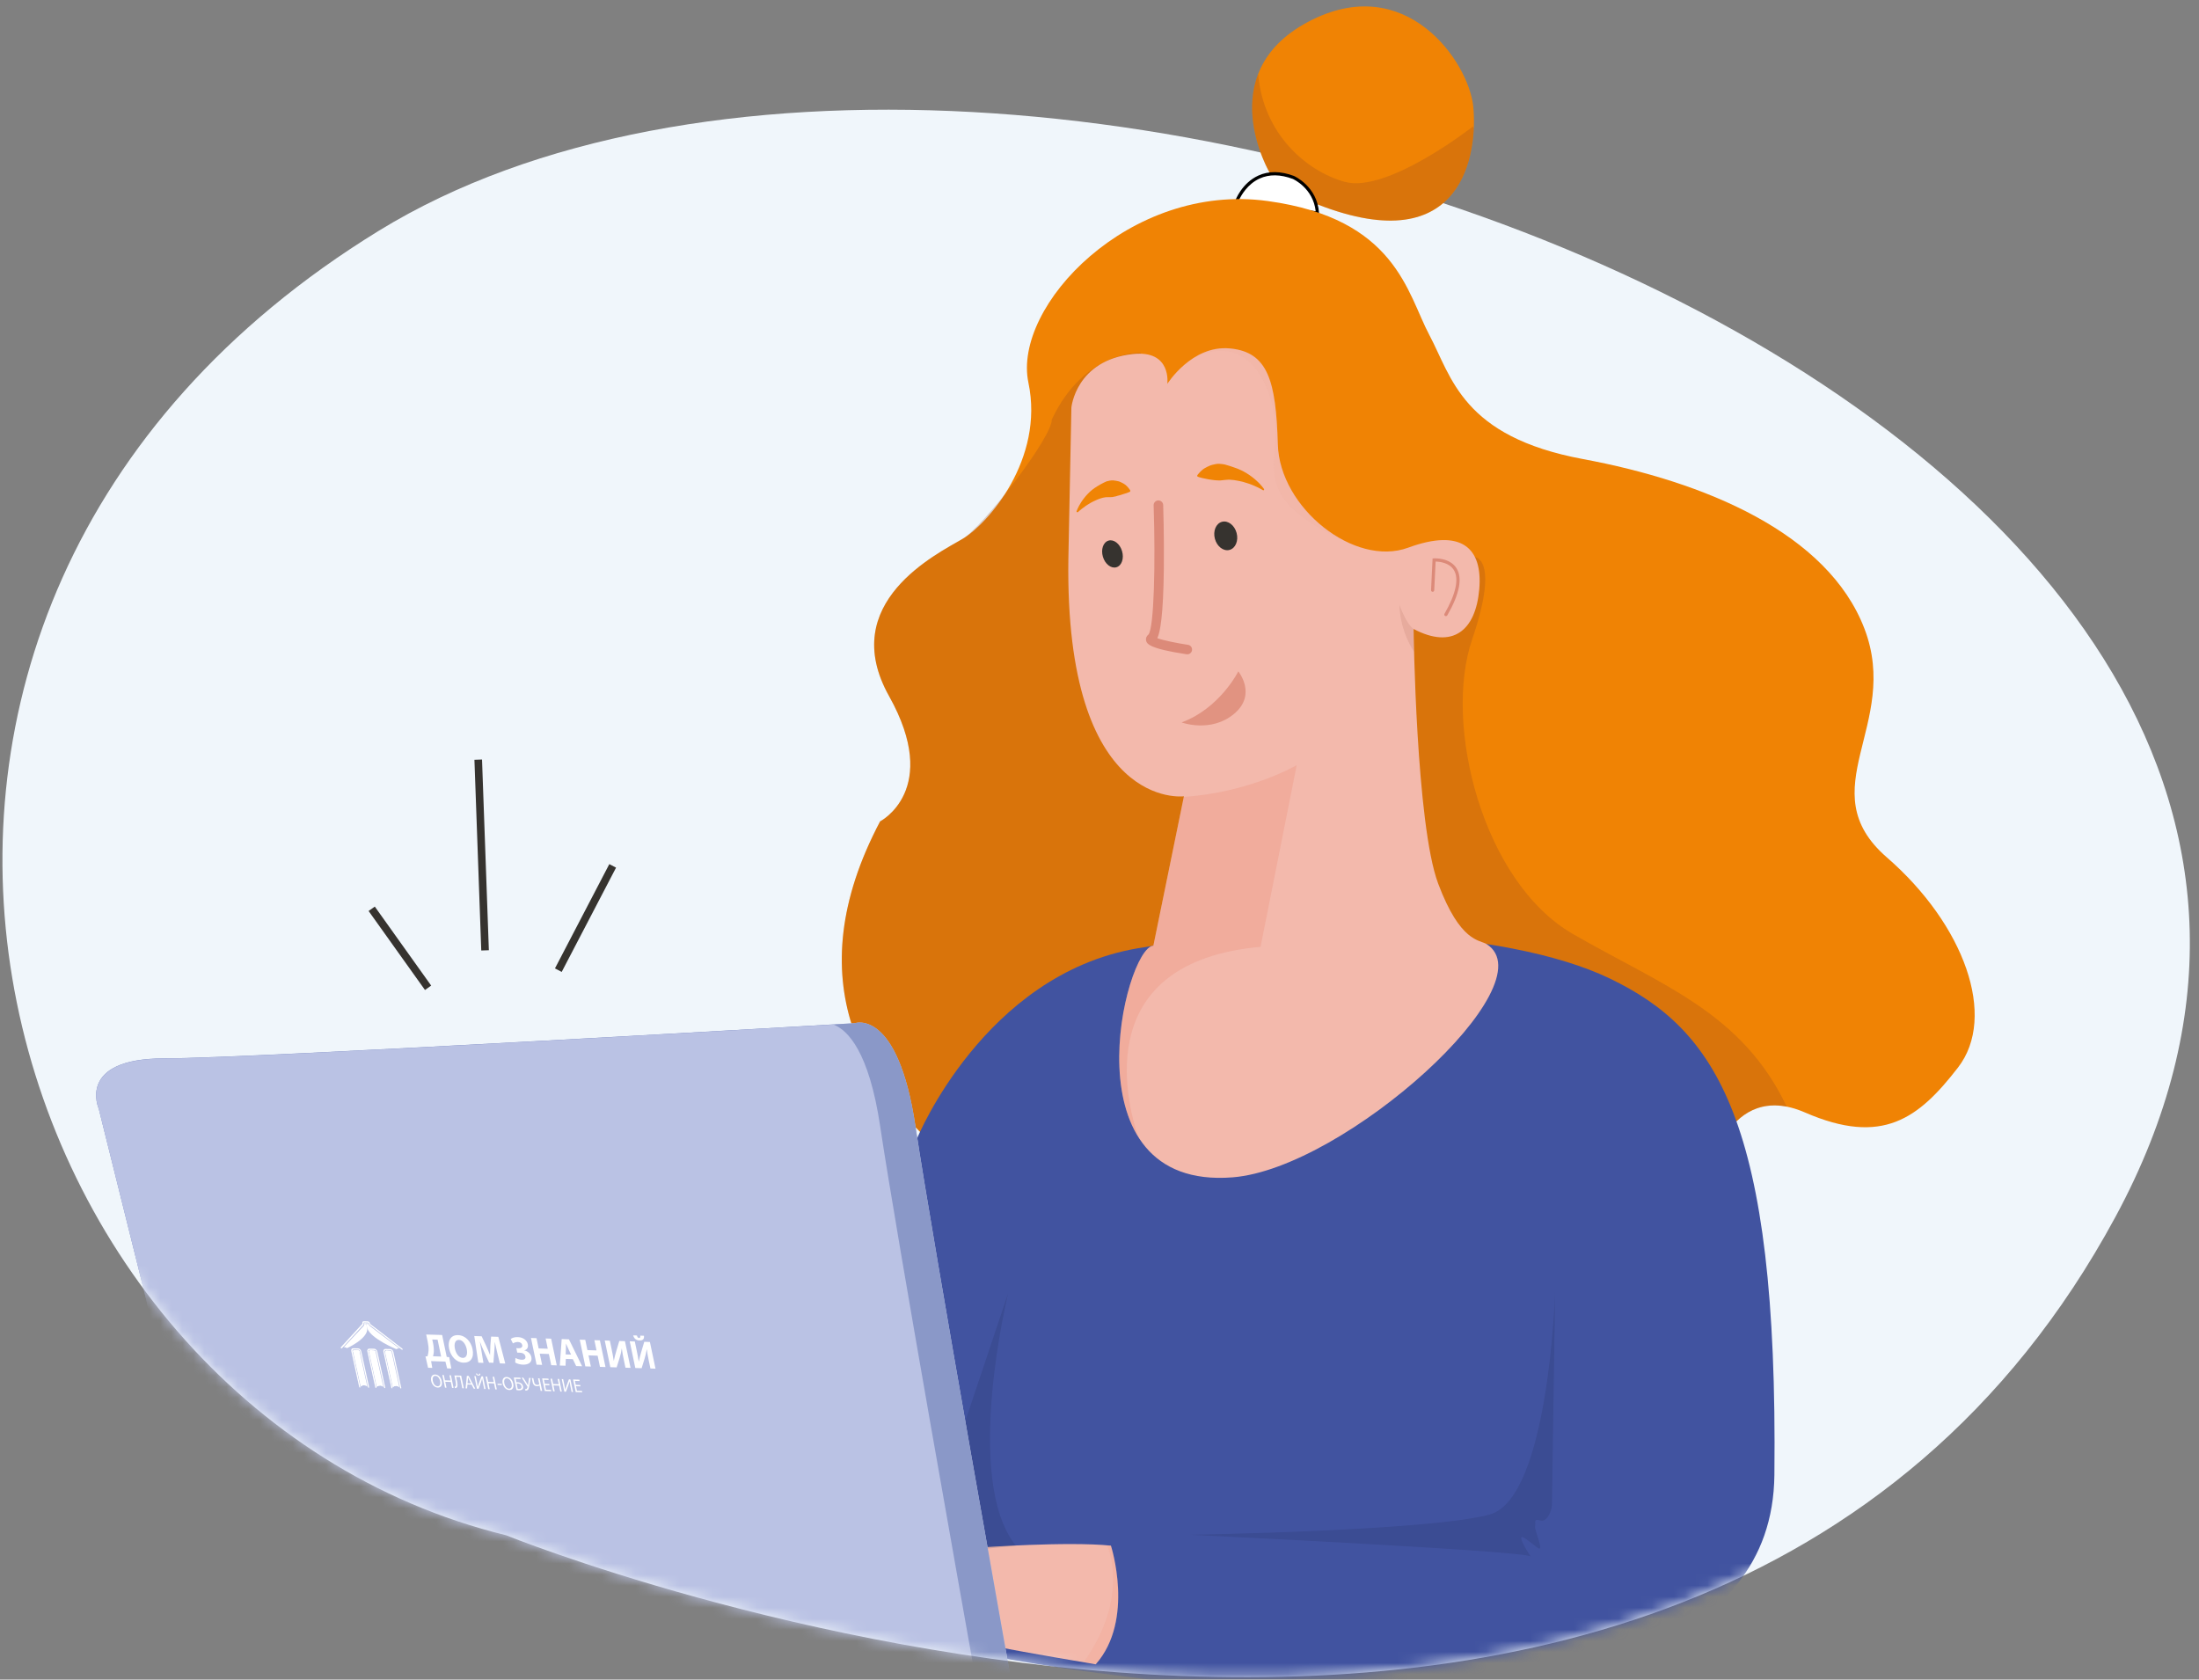 <svg width="199" height="152" viewBox="0 0 199 152" fill="none" xmlns="http://www.w3.org/2000/svg">
<rect x="0" y="0" width="199" height="152" fill="#808080" stroke="none"/>
<path d="M45.801 138.937C45.801 138.937 152.499 182.125 191.428 110.145C230.357 38.166 90.498 -13.657 34.266 20.893C-21.965 55.443 -1.765 127.294 45.801 138.937Z" fill="#F0F6FB"/>
<path d="M114.956 15.738C114.956 15.738 109.537 6.673 118.379 1.977C127.222 -2.72 132.925 5.624 133.324 9.646C133.723 13.667 132.569 23.696 119.256 18.507L114.956 15.738Z" fill="#F08304"/>
<g opacity="0.5">
<path opacity="0.5" d="M133.37 11.618L133.296 11.446C133.296 11.446 125.534 17.539 121.678 16.453C118.213 15.478 114.326 12.136 113.856 6.709C112.171 11.079 114.957 15.74 114.957 15.74L119.255 18.51C130.714 22.973 133.162 16.165 133.37 11.618Z" fill="#93491E"/>
</g>
<path d="M111.918 18.219C111.918 18.219 113.239 14.627 117.05 16.061C117.05 16.061 119.076 16.929 119.226 19.288L111.918 18.219Z" fill="white"/>
<path d="M119.381 19.454L111.719 18.335L111.781 18.168C111.805 18.103 112.383 16.572 113.871 15.89C114.81 15.46 115.897 15.472 117.097 15.923C117.123 15.935 119.211 16.858 119.366 19.275L119.381 19.454ZM112.123 18.103L119.065 19.117C118.834 17.006 117.011 16.2 116.992 16.193C115.871 15.773 114.861 15.759 113.993 16.155C112.887 16.658 112.311 17.7 112.123 18.103Z" fill="black"/>
<path d="M79.647 74.335C79.647 74.335 85.211 71.479 80.459 62.997C75.71 54.514 84.838 50.116 87.12 48.761C89.402 47.406 94.524 41.555 93.067 34.63C91.609 27.703 102.239 16.474 114.729 18.194C126.348 19.793 127.342 26.546 129.356 30.329C131.372 34.112 132.311 39.513 143.266 41.547C154.218 43.584 165.406 48.21 168.727 56.902C172.048 65.595 163.719 71.479 170.748 77.588C177.777 83.697 180.749 92.003 177.194 96.605C173.639 101.206 170.361 103.728 163.344 100.677C156.327 97.626 154.566 106.48 154.566 106.48L104.652 114.383C104.654 114.378 64.344 103.243 79.647 74.335Z" fill="#F08304"/>
<g opacity="0.5">
<path opacity="0.5" d="M142.34 84.524C134.152 79.799 130.6 65.555 133.216 57.886C135.832 50.217 133.328 50.389 133.328 50.389L124.376 56.655C124.376 56.655 121.182 78.592 124.23 92.036C126.71 102.973 135.696 105.177 142.307 108.423L154.57 106.482C154.57 106.482 156.049 99.051 161.692 100.151C157.638 91.611 150.416 89.183 142.34 84.524Z" fill="#93491E"/>
</g>
<g opacity="0.5">
<path opacity="0.5" d="M79.207 75.204C79.135 75.347 79.063 75.49 78.996 75.633C78.956 75.719 78.915 75.805 78.875 75.891C78.815 76.017 78.755 76.146 78.695 76.273C78.655 76.363 78.614 76.454 78.574 76.545C78.519 76.666 78.466 76.788 78.414 76.907C78.373 77 78.335 77.091 78.296 77.184C78.246 77.301 78.198 77.418 78.151 77.534C78.112 77.628 78.077 77.721 78.038 77.814C77.993 77.928 77.948 78.045 77.905 78.159C77.869 78.253 77.835 78.343 77.799 78.436C77.757 78.551 77.716 78.663 77.675 78.777C77.642 78.868 77.611 78.961 77.58 79.052C77.541 79.164 77.503 79.278 77.465 79.39C77.434 79.481 77.405 79.572 77.377 79.66C77.341 79.772 77.305 79.884 77.272 79.999C77.245 80.087 77.217 80.175 77.19 80.263C77.157 80.376 77.126 80.49 77.092 80.602C77.069 80.688 77.042 80.774 77.021 80.86C76.99 80.974 76.961 81.089 76.93 81.203C76.908 81.287 76.887 81.368 76.865 81.451C76.837 81.573 76.808 81.692 76.779 81.812C76.763 81.885 76.743 81.96 76.727 82.033C76.693 82.181 76.665 82.329 76.634 82.475C76.624 82.52 76.615 82.565 76.605 82.611C76.567 82.802 76.533 82.99 76.5 83.178C76.488 83.243 76.481 83.305 76.469 83.369C76.447 83.496 76.428 83.62 76.409 83.744C76.397 83.823 76.388 83.899 76.378 83.978C76.364 84.087 76.349 84.195 76.335 84.304C76.325 84.388 76.316 84.471 76.306 84.552C76.294 84.655 76.285 84.755 76.275 84.855C76.268 84.941 76.261 85.027 76.254 85.111C76.247 85.208 76.237 85.306 76.23 85.402C76.225 85.487 76.218 85.573 76.213 85.659C76.208 85.755 76.204 85.85 76.199 85.943C76.194 86.029 76.192 86.115 76.189 86.201C76.187 86.294 76.184 86.387 76.182 86.48C76.18 86.566 76.18 86.652 76.18 86.737C76.18 86.828 76.18 86.919 76.18 87.009C76.18 87.095 76.182 87.181 76.182 87.267C76.184 87.358 76.187 87.446 76.189 87.537C76.192 87.622 76.194 87.706 76.199 87.792C76.204 87.88 76.208 87.966 76.213 88.054C76.218 88.14 76.223 88.226 76.23 88.309C76.237 88.395 76.244 88.481 76.251 88.567C76.258 88.65 76.266 88.736 76.273 88.82C76.282 88.903 76.292 88.989 76.302 89.073C76.311 89.159 76.321 89.242 76.33 89.328C76.34 89.409 76.352 89.488 76.364 89.569C76.376 89.655 76.388 89.741 76.4 89.826C76.407 89.881 76.416 89.934 76.426 89.986C76.459 90.187 76.493 90.385 76.531 90.583C76.545 90.652 76.557 90.721 76.572 90.788C76.591 90.879 76.61 90.969 76.631 91.057C76.648 91.129 76.662 91.198 76.679 91.27C76.701 91.36 76.722 91.449 76.743 91.537C76.76 91.606 76.777 91.675 76.796 91.744C76.82 91.833 76.844 91.923 76.868 92.011C76.887 92.081 76.904 92.147 76.925 92.214C76.951 92.303 76.978 92.391 77.004 92.479C77.023 92.546 77.045 92.613 77.064 92.68C77.092 92.768 77.119 92.856 77.147 92.944C77.169 93.009 77.19 93.073 77.212 93.138C77.243 93.226 77.272 93.314 77.303 93.402C77.324 93.464 77.348 93.526 77.37 93.588C77.403 93.677 77.436 93.767 77.47 93.856C77.491 93.915 77.515 93.972 77.539 94.032C77.575 94.123 77.611 94.213 77.647 94.302C77.668 94.356 77.692 94.411 77.716 94.466C77.754 94.559 77.792 94.65 77.833 94.743C77.855 94.793 77.878 94.843 77.9 94.893C77.943 94.989 77.986 95.084 78.029 95.179C78.048 95.22 78.067 95.26 78.086 95.301C78.134 95.404 78.184 95.508 78.234 95.611C78.244 95.63 78.254 95.649 78.263 95.671C78.523 96.195 78.803 96.706 79.104 97.207C79.109 97.214 79.114 97.221 79.118 97.228C79.185 97.338 79.252 97.45 79.321 97.558C79.336 97.582 79.35 97.605 79.365 97.629C79.429 97.732 79.496 97.834 79.563 97.937C79.582 97.966 79.601 97.994 79.62 98.023C79.685 98.123 79.751 98.221 79.818 98.319C79.84 98.35 79.859 98.381 79.88 98.412C79.947 98.509 80.014 98.605 80.081 98.7C80.103 98.731 80.124 98.762 80.146 98.793C80.215 98.889 80.284 98.987 80.354 99.082C80.375 99.111 80.397 99.139 80.416 99.168C80.487 99.266 80.559 99.361 80.633 99.456C80.652 99.483 80.674 99.509 80.693 99.535C80.769 99.633 80.846 99.733 80.922 99.831C80.939 99.85 80.953 99.871 80.97 99.891C81.051 99.993 81.135 100.096 81.216 100.196C81.226 100.208 81.238 100.222 81.247 100.234C82.305 101.517 83.479 102.708 84.723 103.803C90.531 101.463 97.255 98.49 99.099 97.174C102.181 94.974 113.171 92.973 114.516 81.604C115.859 70.235 112.175 53.778 110.548 51.977C108.921 50.176 103.22 31.923 103.22 31.923C103.22 31.923 98.15 31.668 95.178 37.975C95.252 39.538 88.95 47.669 87.115 48.76C84.833 50.114 75.702 54.513 80.454 62.995C85.204 71.478 79.642 74.333 79.642 74.333C79.527 74.553 79.415 74.77 79.305 74.985C79.276 75.061 79.243 75.132 79.207 75.204Z" fill="#93491E"/>
</g>
<mask id="mask0" mask-type="alpha" maskUnits="userSpaceOnUse" x="0" y="9" width="199" height="143">
<path d="M45.803 138.937C45.803 138.937 152.501 182.125 191.43 110.145C230.359 38.166 90.5 -13.657 34.268 20.893C-21.963 55.443 -1.763 127.294 45.803 138.937Z" fill="white"/>
</mask>
<g mask="url(#mask0)">
<path d="M83.006 102.994C83.006 102.994 89.06 88.214 102.92 85.824C116.779 83.434 136.11 83.945 145.691 88.558C155.271 93.169 160.917 101.37 160.575 133.482C160.233 165.594 84.442 148.856 84.442 148.856L83.006 102.994Z" fill="#4153A0"/>
<path d="M88.656 140.048C88.656 140.048 96.631 139.476 100.533 139.877C100.533 139.877 102.712 146.606 99.157 150.616C99.157 150.616 92.302 149.471 90.465 149.07L88.656 140.048Z" fill="#F3B9AC"/>
<path d="M104.376 85.581L107.141 72.063C107.141 72.063 96.351 73.451 96.683 50.575L96.956 36.887C96.956 36.887 97.347 32.606 102.518 32.04C106.061 31.654 105.638 34.741 105.638 34.741C105.638 34.741 107.843 31.213 111.295 31.532C114.748 31.852 115.472 34.466 115.639 40.22C115.806 45.973 122.577 51.345 127.425 49.566C132.27 47.786 134.191 49.594 133.866 53.332C133.541 57.07 131.458 58.785 127.924 56.922C127.924 56.922 128.144 74.617 130.146 79.958C132.148 85.299 133.897 85.037 134.528 85.438C140.197 89.04 121.698 105.74 111.551 106.546C96.401 107.746 101.765 85.781 104.376 85.581Z" fill="#F3B9AC"/>
<g opacity="0.5">
<g opacity="0.5">
<path opacity="0.5" d="M85.846 133.118L91.238 117.021C91.238 117.021 87.107 133.862 91.926 139.876L87.566 140.334L85.846 133.118Z" fill="#101533"/>
</g>
</g>
<path d="M130.844 55.761C130.821 55.761 130.794 55.754 130.773 55.742C130.704 55.702 130.68 55.613 130.72 55.547C131.76 53.736 132.051 52.364 131.566 51.584C131.146 50.909 130.25 50.826 129.917 50.819L129.791 53.421C129.786 53.5 129.719 53.564 129.64 53.557C129.562 53.552 129.499 53.486 129.504 53.407L129.643 50.539L129.772 50.532C129.829 50.528 131.203 50.454 131.812 51.432C132.366 52.321 132.084 53.753 130.974 55.69C130.945 55.735 130.895 55.761 130.844 55.761Z" fill="#DC8A79"/>
<path d="M97.427 46.262C97.427 46.262 97.458 46.176 97.522 46.031C97.585 45.883 97.695 45.685 97.84 45.451C97.919 45.339 97.998 45.21 98.101 45.086C98.196 44.957 98.311 44.831 98.433 44.702C98.55 44.568 98.696 44.449 98.839 44.325C98.994 44.215 99.15 44.091 99.324 43.993C99.498 43.896 99.668 43.779 99.857 43.695C99.95 43.65 100.043 43.605 100.136 43.564C100.234 43.535 100.332 43.514 100.43 43.497C100.528 43.485 100.626 43.469 100.722 43.474C100.817 43.481 100.91 43.495 101.001 43.512C101.092 43.526 101.178 43.547 101.259 43.566C101.34 43.6 101.417 43.631 101.489 43.667C101.632 43.738 101.759 43.803 101.859 43.889C101.959 43.977 102.038 44.056 102.1 44.13C102.162 44.201 102.208 44.263 102.234 44.308C102.263 44.354 102.277 44.378 102.277 44.378C102.303 44.42 102.289 44.475 102.246 44.502C102.244 44.504 102.239 44.506 102.236 44.506L102.227 44.511C102.227 44.511 102.201 44.523 102.15 44.544C102.1 44.566 102.031 44.595 101.95 44.623C101.866 44.654 101.77 44.683 101.668 44.709C101.565 44.74 101.453 44.788 101.34 44.816C101.283 44.833 101.226 44.843 101.168 44.857C101.111 44.876 101.051 44.898 100.994 44.912C100.934 44.929 100.877 44.943 100.815 44.95C100.755 44.962 100.695 44.979 100.633 44.986C100.571 44.993 100.507 44.993 100.44 44.988C100.373 44.993 100.304 44.993 100.232 44.993C100.086 44.983 99.943 45.014 99.795 45.045C99.649 45.077 99.508 45.139 99.362 45.186C99.226 45.255 99.078 45.301 98.947 45.375C98.88 45.41 98.813 45.444 98.748 45.477C98.684 45.515 98.621 45.551 98.562 45.587C98.435 45.656 98.328 45.737 98.222 45.806C97.807 46.097 97.551 46.338 97.551 46.338C97.522 46.367 97.475 46.365 97.446 46.336C97.424 46.317 97.42 46.286 97.427 46.262Z" fill="#F08304"/>
<path d="M114.287 44.357C114.287 44.357 114.266 44.345 114.225 44.319C114.187 44.295 114.127 44.262 114.048 44.221C113.893 44.14 113.675 44.028 113.403 43.918C113.269 43.859 113.121 43.806 112.966 43.754C112.811 43.699 112.643 43.654 112.474 43.603C112.299 43.57 112.127 43.517 111.946 43.491C111.857 43.477 111.766 43.46 111.676 43.446C111.585 43.434 111.494 43.429 111.403 43.42C111.224 43.398 111.04 43.415 110.866 43.432C110.691 43.439 110.522 43.484 110.359 43.479C110.197 43.467 110.042 43.479 109.889 43.451C109.736 43.425 109.59 43.413 109.449 43.391C109.308 43.374 109.172 43.331 109.05 43.312C108.928 43.291 108.816 43.267 108.72 43.241C108.625 43.217 108.546 43.193 108.491 43.172C108.436 43.153 108.405 43.141 108.405 43.141L108.398 43.138C108.352 43.121 108.328 43.072 108.345 43.026C108.348 43.019 108.352 43.012 108.357 43.005C108.357 43.005 108.376 42.978 108.41 42.933C108.443 42.885 108.496 42.823 108.57 42.747C108.641 42.671 108.732 42.585 108.845 42.494C108.954 42.399 109.093 42.33 109.246 42.251C109.399 42.172 109.571 42.096 109.762 42.055C109.951 42.012 110.156 41.958 110.369 41.977C110.581 41.991 110.801 42.015 111.016 42.089C111.231 42.153 111.446 42.215 111.654 42.294C111.759 42.33 111.864 42.363 111.965 42.404C112.065 42.447 112.163 42.492 112.263 42.535C112.464 42.614 112.639 42.733 112.815 42.828C112.983 42.94 113.15 43.038 113.293 43.155C113.439 43.267 113.57 43.374 113.687 43.482C113.807 43.582 113.905 43.692 113.996 43.78C114.082 43.875 114.158 43.954 114.213 44.028C114.27 44.097 114.316 44.154 114.344 44.195C114.373 44.233 114.387 44.255 114.387 44.255C114.411 44.288 114.404 44.333 114.371 44.357C114.347 44.374 114.313 44.374 114.289 44.36L114.287 44.357Z" fill="#F08304"/>
<g opacity="0.5">
<g opacity="0.5">
<g opacity="0.5">
<path opacity="0.5" d="M97.427 46.266C97.427 46.266 97.458 46.18 97.522 46.035C97.585 45.887 97.695 45.689 97.84 45.455C97.919 45.343 97.998 45.214 98.101 45.09C98.196 44.961 98.311 44.835 98.433 44.706C98.55 44.572 98.696 44.453 98.839 44.329C98.994 44.219 99.15 44.095 99.324 43.997C99.498 43.9 99.668 43.783 99.857 43.699C99.95 43.654 100.043 43.609 100.136 43.568C100.234 43.539 100.332 43.518 100.43 43.501C100.528 43.489 100.626 43.473 100.722 43.477C100.817 43.485 100.91 43.499 101.001 43.516C101.092 43.53 101.178 43.551 101.259 43.57C101.34 43.604 101.417 43.635 101.489 43.671C101.632 43.742 101.759 43.807 101.859 43.892C101.959 43.981 102.038 44.059 102.1 44.133C102.162 44.205 102.208 44.267 102.234 44.312C102.263 44.358 102.277 44.382 102.277 44.382C102.303 44.424 102.289 44.479 102.246 44.505C102.244 44.508 102.239 44.51 102.236 44.51L102.227 44.515C102.227 44.515 102.201 44.527 102.15 44.548C102.1 44.57 102.031 44.599 101.95 44.627C101.866 44.658 101.77 44.687 101.668 44.713C101.565 44.744 101.453 44.792 101.34 44.82C101.283 44.837 101.226 44.847 101.168 44.861C101.111 44.88 101.051 44.901 100.994 44.916C100.934 44.932 100.877 44.947 100.815 44.954C100.755 44.966 100.695 44.983 100.633 44.99C100.571 44.997 100.507 44.997 100.44 44.992C100.373 44.997 100.304 44.997 100.232 44.997C100.086 44.987 99.943 45.018 99.795 45.049C99.649 45.08 99.508 45.142 99.362 45.19C99.226 45.259 99.078 45.305 98.947 45.379C98.88 45.414 98.813 45.448 98.748 45.481C98.684 45.519 98.621 45.555 98.562 45.591C98.435 45.66 98.328 45.741 98.222 45.81C97.807 46.101 97.551 46.342 97.551 46.342C97.522 46.371 97.475 46.368 97.446 46.34C97.424 46.321 97.42 46.29 97.427 46.266Z" fill="#F08304"/>
</g>
</g>
</g>
<g opacity="0.5">
<g opacity="0.5">
<g opacity="0.5">
<path opacity="0.5" d="M114.287 44.357C114.287 44.357 114.266 44.345 114.225 44.319C114.187 44.295 114.127 44.262 114.048 44.221C113.893 44.14 113.675 44.028 113.403 43.918C113.269 43.859 113.121 43.806 112.966 43.754C112.811 43.699 112.643 43.654 112.474 43.603C112.299 43.57 112.127 43.517 111.946 43.491C111.857 43.477 111.766 43.46 111.676 43.446C111.585 43.434 111.494 43.429 111.403 43.42C111.224 43.398 111.04 43.415 110.866 43.432C110.691 43.439 110.522 43.484 110.359 43.479C110.197 43.467 110.042 43.479 109.889 43.451C109.736 43.425 109.59 43.413 109.449 43.391C109.308 43.374 109.172 43.331 109.05 43.312C108.928 43.291 108.816 43.267 108.72 43.241C108.625 43.217 108.546 43.193 108.491 43.172C108.436 43.153 108.405 43.141 108.405 43.141L108.398 43.138C108.352 43.121 108.328 43.072 108.345 43.026C108.348 43.019 108.352 43.012 108.357 43.005C108.357 43.005 108.376 42.978 108.41 42.933C108.443 42.885 108.496 42.823 108.57 42.747C108.641 42.671 108.732 42.585 108.845 42.494C108.954 42.399 109.093 42.33 109.246 42.251C109.399 42.172 109.571 42.096 109.762 42.055C109.951 42.012 110.156 41.958 110.369 41.977C110.581 41.991 110.801 42.015 111.016 42.089C111.231 42.153 111.446 42.215 111.654 42.294C111.759 42.33 111.864 42.363 111.965 42.404C112.065 42.447 112.163 42.492 112.263 42.535C112.464 42.614 112.639 42.733 112.815 42.828C112.983 42.94 113.15 43.038 113.293 43.155C113.439 43.267 113.57 43.374 113.687 43.482C113.807 43.582 113.905 43.692 113.996 43.78C114.082 43.875 114.158 43.954 114.213 44.028C114.27 44.097 114.316 44.154 114.344 44.195C114.373 44.233 114.387 44.255 114.387 44.255C114.411 44.288 114.404 44.333 114.371 44.357C114.347 44.374 114.313 44.374 114.289 44.36L114.287 44.357Z" fill="#F08304"/>
</g>
</g>
</g>
<g opacity="0.5">
<g opacity="0.5">
<path opacity="0.5" d="M127.969 58.985C127.935 57.704 127.926 56.924 127.926 56.924C127.252 56.478 126.643 54.744 126.643 54.744C126.712 56.695 127.431 58.155 127.969 58.985Z" fill="#8A4233"/>
</g>
</g>
<g opacity="0.5">
<g opacity="0.5">
<path opacity="0.5" d="M114.687 35.252C117.1 41.237 111.954 43.959 120.488 48.389C120.966 48.637 121.388 48.83 121.768 48.978C118.517 47.368 115.743 43.869 115.638 40.212C115.473 34.456 114.747 31.844 111.294 31.524C109.997 31.405 108.874 31.827 107.98 32.404C109.354 31.701 112.787 30.539 114.687 35.252Z" fill="#E3A393"/>
</g>
</g>
<path d="M107.447 59.214C107.426 59.214 107.404 59.211 107.383 59.209C103.909 58.689 103.789 58.233 103.723 57.99C103.668 57.78 103.744 57.565 103.93 57.422C104.439 56.821 104.573 51.003 104.399 45.731C104.391 45.493 104.578 45.292 104.817 45.285C105.053 45.283 105.256 45.464 105.264 45.703C105.264 45.731 105.357 48.56 105.323 51.449C105.275 55.769 104.986 57.212 104.733 57.756C105.268 57.949 106.472 58.2 107.509 58.355C107.746 58.391 107.908 58.61 107.872 58.846C107.841 59.059 107.657 59.214 107.447 59.214Z" fill="#DC8A79"/>
<g opacity="0.5">
<path opacity="0.5" d="M112.062 60.76C112.062 60.76 110.401 64.102 106.93 65.378C106.93 65.378 109.596 66.363 111.698 64.584C113.765 62.837 112.062 60.76 112.062 60.76Z" fill="#AB1E01"/>
</g>
<path d="M111.265 49.766C111.808 49.622 112.096 48.935 111.908 48.232C111.72 47.53 111.128 47.077 110.585 47.222C110.042 47.367 109.754 48.054 109.942 48.757C110.13 49.459 110.722 49.911 111.265 49.766Z" fill="#36332F"/>
<path d="M101.032 51.335C101.51 51.193 101.738 50.539 101.54 49.873C101.343 49.208 100.795 48.782 100.317 48.924C99.839 49.065 99.611 49.719 99.808 50.385C100.006 51.051 100.554 51.476 101.032 51.335Z" fill="#36332F"/>
<path d="M17.379 134.274L8.938 100.339C8.938 100.339 6.886 95.783 14.868 95.783C22.85 95.783 77.371 92.594 77.371 92.594C77.371 92.594 81.249 91.227 82.847 101.933C84.443 112.638 91.744 153.405 91.744 153.405L17.379 134.274Z" fill="#BAC2E4"/>
<path d="M17.379 134.274L8.938 100.339C8.938 100.339 6.886 95.783 14.868 95.783C22.85 95.783 77.371 92.594 77.371 92.594C77.371 92.594 81.249 91.227 82.847 101.933C84.443 112.638 91.744 153.405 91.744 153.405L17.379 134.274Z" fill="#8A98C8"/>
<path d="M88.397 152.556C87.348 146.681 81.115 111.74 79.655 101.945C78.642 95.149 76.712 93.224 75.433 92.721C65.717 93.284 21.959 95.798 14.87 95.798C6.886 95.798 8.94 100.354 8.94 100.354L17.381 134.289L88.397 152.556Z" fill="#BAC2E4"/>
<g opacity="0.5">
<g opacity="0.5">
<path opacity="0.5" d="M140.449 136.027L140.731 116.93C140.731 116.93 140.167 135.572 134.82 137.058C129.473 138.544 107.691 138.894 107.691 138.894C107.691 138.894 137.917 140.335 138.516 140.855C138.516 140.855 137.738 139.71 137.668 139.243C137.599 138.775 138.454 139.56 139.14 140.068C139.823 140.576 138.834 138.441 138.918 138.124C139.001 137.807 138.743 137.389 139.384 137.599C140.019 137.809 140.488 136.604 140.449 136.027Z" fill="#101533"/>
</g>
</g>
<path d="M33.917 82.044L33.357 82.443L38.459 89.592L39.019 89.193L33.917 82.044Z" fill="#36332F"/>
<path d="M43.621 68.735L42.934 68.76L43.552 86.017L44.24 85.993L43.621 68.735Z" fill="#36332F"/>
<path d="M55.14 78.201L50.221 87.639L50.831 87.956L55.751 78.518L55.14 78.201Z" fill="#36332F"/>
<g opacity="0.5">
<g opacity="0.5">
<path opacity="0.5" d="M98.084 150.43C98.736 150.54 99.154 150.611 99.154 150.611C102.712 146.602 100.53 139.872 100.53 139.872C100.433 139.863 100.327 139.853 100.225 139.844C100.213 139.853 100.201 139.863 100.186 139.872C100.186 139.872 102.337 144.34 98.122 150.354C98.122 150.354 98.106 150.382 98.084 150.43Z" fill="#EB856C"/>
</g>
</g>
<g opacity="0.5">
<path opacity="0.5" d="M114.075 85.684L117.346 69.244C117.346 69.244 113.158 71.708 107.13 72.116L104.38 85.57C102.526 85.713 99.289 96.822 102.982 102.828C101.864 99.46 98.825 87.068 114.075 85.684Z" fill="#EB856C"/>
</g>
<path d="M32.655 125.471L31.964 122.324C31.948 122.246 31.993 122.181 32.065 122.184L32.387 122.191C32.459 122.193 32.533 122.258 32.55 122.336L33.24 125.483C33.035 125.332 32.796 125.328 32.655 125.471Z" fill="white"/>
<path d="M32.223 122.186L32.061 122.184C31.989 122.181 31.944 122.246 31.96 122.324L32.651 125.471C32.718 125.399 32.813 125.363 32.921 125.368L32.223 122.186Z" fill="white"/>
<path d="M32.551 122.337C32.535 122.258 32.46 122.191 32.388 122.191L32.065 122.184C31.993 122.181 31.948 122.246 31.964 122.325L32.551 122.337Z" fill="white"/>
<path d="M33.153 119.836L32.946 119.831C32.946 119.831 32.917 119.738 32.981 119.74L33.132 119.743L33.153 119.836Z" fill="white"/>
<path d="M33.367 125.592C33.336 125.592 33.305 125.563 33.298 125.53L32.584 122.281C32.567 122.207 32.5 122.145 32.431 122.145L31.994 122.135C31.924 122.133 31.884 122.193 31.898 122.267L32.612 125.515C32.619 125.549 32.6 125.575 32.572 125.575C32.541 125.575 32.51 125.547 32.502 125.513L31.788 122.264C31.757 122.123 31.836 122.011 31.965 122.014L32.402 122.023C32.531 122.026 32.66 122.143 32.691 122.283L33.406 125.532C33.415 125.563 33.398 125.589 33.367 125.592Z" fill="white"/>
<path d="M32.253 122.331L31.964 122.324C31.948 122.246 31.993 122.181 32.065 122.184L32.222 122.186L32.253 122.331Z" fill="white"/>
<path d="M34.822 125.623C34.791 125.623 34.76 125.594 34.753 125.561L34.039 122.312C34.022 122.238 33.955 122.179 33.886 122.176L33.449 122.167C33.382 122.164 33.339 122.224 33.355 122.298L34.07 125.547C34.077 125.58 34.058 125.606 34.027 125.606C33.996 125.606 33.965 125.578 33.958 125.544L33.243 122.295C33.212 122.155 33.291 122.043 33.42 122.045L33.857 122.054C33.986 122.057 34.115 122.174 34.146 122.315L34.861 125.563C34.873 125.597 34.853 125.623 34.822 125.623Z" fill="white"/>
<path d="M34.108 125.502L33.418 122.356C33.401 122.277 33.444 122.213 33.518 122.215L33.838 122.222C33.91 122.224 33.984 122.289 34.001 122.368L34.691 125.514C34.486 125.366 34.247 125.359 34.108 125.502Z" fill="white"/>
<path d="M33.675 122.217L33.512 122.215C33.44 122.213 33.395 122.277 33.412 122.356L34.102 125.502C34.169 125.43 34.265 125.395 34.37 125.399L33.675 122.217Z" fill="white"/>
<path d="M34.001 122.368C33.982 122.289 33.91 122.222 33.836 122.222L33.512 122.215C33.44 122.213 33.395 122.277 33.412 122.356L34.001 122.368Z" fill="white"/>
<path d="M33.709 122.359L33.418 122.352C33.401 122.273 33.444 122.209 33.518 122.211L33.68 122.213L33.709 122.359Z" fill="white"/>
<path d="M36.273 125.652C36.242 125.652 36.211 125.624 36.204 125.59L35.489 122.341C35.473 122.267 35.406 122.208 35.337 122.205L34.899 122.196C34.832 122.196 34.792 122.253 34.806 122.327L35.52 125.576C35.532 125.609 35.516 125.64 35.487 125.643C35.458 125.645 35.425 125.621 35.413 125.588C35.411 125.583 35.411 125.578 35.411 125.574L34.696 122.325C34.665 122.184 34.744 122.072 34.873 122.074L35.31 122.084C35.439 122.086 35.568 122.203 35.599 122.344L36.314 125.593C36.323 125.626 36.304 125.652 36.273 125.652Z" fill="white"/>
<path d="M35.557 125.533L34.867 122.387C34.85 122.308 34.893 122.244 34.967 122.246L35.29 122.253C35.361 122.253 35.435 122.32 35.452 122.399L36.143 125.545C35.937 125.397 35.698 125.392 35.557 125.533Z" fill="white"/>
<path d="M35.131 122.249L34.971 122.246C34.899 122.244 34.854 122.306 34.871 122.385L35.561 125.531C35.628 125.459 35.724 125.424 35.829 125.428L35.131 122.249Z" fill="white"/>
<path d="M35.454 122.399C35.437 122.32 35.363 122.253 35.291 122.253L34.967 122.246C34.895 122.244 34.85 122.306 34.867 122.385L35.454 122.399Z" fill="white"/>
<path d="M35.158 122.394L34.867 122.387C34.85 122.308 34.893 122.244 34.967 122.246L35.127 122.249L35.158 122.394Z" fill="white"/>
<path d="M36.398 122.154C36.386 122.154 36.372 122.149 36.36 122.14L33.543 119.976L33.515 119.955C33.443 119.914 33.391 119.838 33.374 119.759C33.367 119.723 33.333 119.695 33.302 119.695L32.944 119.688C32.91 119.685 32.891 119.714 32.898 119.75C32.917 119.828 32.896 119.902 32.843 119.941L32.824 119.96L30.937 122.021C30.918 122.04 30.882 122.035 30.856 122.009C30.829 121.982 30.825 121.944 30.844 121.923L32.733 119.864L32.755 119.843C32.793 119.805 32.8 119.797 32.791 119.75C32.769 119.647 32.827 119.566 32.92 119.568L33.276 119.576C33.369 119.578 33.465 119.661 33.486 119.766C33.498 119.816 33.508 119.824 33.562 119.862L33.594 119.886L36.41 122.047C36.439 122.068 36.451 122.106 36.437 122.133C36.429 122.145 36.415 122.154 36.398 122.154Z" fill="white"/>
<path d="M32.901 120.006L31.111 121.919C31.209 121.914 31.312 121.943 31.41 122.002C31.41 122.002 33.333 121.139 33.233 120.199L33.154 119.839L32.946 119.834C32.961 119.903 32.944 119.968 32.901 120.006Z" fill="white"/>
<path d="M33.486 120.019L36.136 122.03C36.036 122.021 35.943 122.044 35.871 122.099C35.871 122.099 33.546 121.143 33.233 120.198L33.154 119.838L33.362 119.843C33.379 119.912 33.427 119.976 33.486 120.019Z" fill="white"/>
<path d="M33.154 119.843L33.361 119.848C33.361 119.848 33.349 119.755 33.285 119.752L33.133 119.75L33.154 119.843Z" fill="white"/>
<path d="M40.011 120.812L40.427 122.797L40.649 122.818L40.843 123.846L40.463 123.834L40.308 123.221L39.015 123.178L39.118 123.791L38.738 123.779L38.504 122.751L38.685 122.744C38.738 122.575 38.774 122.403 38.783 122.215C38.795 121.974 38.767 121.711 38.705 121.416L38.568 120.771L40.011 120.812ZM39.187 121.544C39.247 121.823 39.271 122.095 39.257 122.336C39.247 122.482 39.223 122.627 39.187 122.739L39.921 122.766L39.6 121.239L39.118 121.222L39.187 121.544Z" fill="white"/>
<path d="M42.761 122.082C42.925 122.874 42.589 123.339 41.941 123.318C41.284 123.296 40.787 122.74 40.644 122.053C40.491 121.328 40.802 120.803 41.454 120.825C42.135 120.849 42.62 121.416 42.761 122.082ZM41.169 122.06C41.27 122.533 41.542 122.874 41.877 122.886C42.214 122.898 42.335 122.552 42.235 122.082C42.144 121.648 41.877 121.269 41.533 121.257C41.196 121.247 41.072 121.591 41.169 122.06Z" fill="white"/>
<path d="M45.01 122.463C44.939 122.172 44.858 121.822 44.783 121.469H44.774C44.769 121.774 44.75 122.115 44.724 122.397L44.652 123.329L44.263 123.315L43.83 122.37C43.699 122.084 43.551 121.738 43.434 121.421H43.426C43.481 121.748 43.551 122.12 43.596 122.421L43.749 123.337L43.285 123.32L42.92 120.908L43.587 120.93L43.971 121.743C44.098 122.025 44.232 122.33 44.339 122.614H44.349C44.353 122.337 44.361 122.02 44.377 121.753L44.444 120.958L45.096 120.98L45.725 123.399L45.237 123.382L45.01 122.463Z" fill="white"/>
<path d="M46.217 121.174C46.351 121.079 46.561 120.993 46.864 121.005C47.349 121.022 47.691 121.296 47.765 121.651C47.827 121.952 47.684 122.148 47.442 122.207L47.445 122.214C47.729 122.265 48.016 122.479 48.083 122.806C48.195 123.343 47.736 123.512 47.323 123.498C47.094 123.491 46.833 123.429 46.625 123.307L46.642 122.892C46.752 122.954 47 123.047 47.206 123.054C47.459 123.064 47.588 122.954 47.548 122.754C47.49 122.484 47.225 122.422 47.017 122.415L46.807 122.408L46.723 122.007L46.929 122.014C47.156 122.021 47.301 121.914 47.261 121.723C47.227 121.566 47.084 121.453 46.871 121.446C46.702 121.442 46.527 121.508 46.417 121.573L46.217 121.174Z" fill="white"/>
<path d="M48.553 121.101L48.746 122.029L49.57 122.057L49.377 121.129L49.876 121.146L50.383 123.562L49.883 123.546L49.671 122.534L48.846 122.506L49.059 123.517L48.557 123.5L48.051 121.084L48.553 121.101Z" fill="white"/>
<path d="M51.205 122.977L51.179 123.593L50.66 123.576L50.83 121.184L51.487 121.205L52.679 123.643L52.141 123.624L51.84 122.999L51.205 122.977ZM51.68 122.589L51.434 122.071C51.365 121.925 51.288 121.747 51.224 121.601H51.217C51.214 121.744 51.219 121.925 51.212 122.064L51.188 122.572L51.68 122.589Z" fill="white"/>
<path d="M52.965 121.253L53.158 122.181L53.982 122.21L53.789 121.282L54.288 121.298L54.795 123.715L54.295 123.698L54.083 122.687L53.258 122.658L53.471 123.669L52.969 123.653L52.463 121.236L52.965 121.253Z" fill="white"/>
<path d="M55.188 121.327L55.338 122.043C55.419 122.429 55.493 122.813 55.541 123.135H55.553C55.608 122.856 55.689 122.541 55.766 122.289L56.043 121.356L56.554 121.373L57.061 123.789L56.602 123.772L56.452 123.059C56.373 122.687 56.311 122.358 56.275 122.043H56.265C56.225 122.327 56.151 122.639 56.072 122.89L55.804 123.746L55.233 123.727L54.727 121.311L55.188 121.327Z" fill="white"/>
<path d="M57.447 121.401L57.598 122.116C57.679 122.503 57.753 122.887 57.801 123.209H57.813C57.868 122.93 57.949 122.615 58.026 122.362L58.303 121.429L58.814 121.446L59.321 123.862L58.862 123.846L58.711 123.132C58.633 122.76 58.57 122.431 58.535 122.116H58.525C58.484 122.4 58.41 122.713 58.331 122.963L58.064 123.819L57.493 123.8L56.986 121.384L57.447 121.401ZM57.641 120.859C57.674 121 57.727 121.079 57.832 121.083C57.935 121.086 57.956 121.009 57.94 120.871L58.274 120.883C58.319 121.191 58.164 121.317 57.87 121.308C57.581 121.298 57.388 121.153 57.299 120.85L57.641 120.859Z" fill="white"/>
<path d="M39.974 124.987C40.056 125.381 39.881 125.581 39.614 125.572C39.337 125.562 39.095 125.321 39.021 124.975C38.945 124.613 39.102 124.381 39.382 124.391C39.669 124.403 39.905 124.649 39.974 124.987ZM39.167 124.978C39.217 125.221 39.384 125.445 39.597 125.452C39.812 125.46 39.886 125.247 39.834 124.99C39.786 124.763 39.628 124.522 39.404 124.513C39.179 124.505 39.114 124.727 39.167 124.978Z" fill="white"/>
<path d="M40.165 124.44L40.265 124.917L40.772 124.934L40.672 124.457L40.808 124.462L41.047 125.604L40.91 125.6L40.798 125.063L40.292 125.046L40.404 125.583L40.27 125.578L40.031 124.436L40.165 124.44Z" fill="white"/>
<path d="M41.735 124.494L41.974 125.636L41.838 125.632L41.625 124.613L41.279 124.601L41.35 124.947C41.403 125.195 41.451 125.472 41.327 125.574C41.293 125.601 41.238 125.624 41.178 125.624L41.135 125.505C41.176 125.498 41.214 125.472 41.233 125.448C41.298 125.362 41.26 125.14 41.221 124.956L41.121 124.475L41.735 124.494Z" fill="white"/>
<path d="M42.305 125.294L42.271 125.649L42.133 125.644L42.25 124.514L42.412 124.518L43.01 125.673L42.866 125.668L42.68 125.306L42.305 125.294ZM42.623 125.191L42.451 124.86C42.412 124.783 42.381 124.716 42.353 124.65H42.35C42.348 124.716 42.345 124.786 42.341 124.855L42.307 125.182L42.623 125.191Z" fill="white"/>
<path d="M43.05 124.537L43.151 125.019C43.189 125.201 43.218 125.351 43.239 125.503L43.242 125.506C43.27 125.389 43.309 125.267 43.356 125.134L43.571 124.556L43.705 124.561L43.944 125.704L43.817 125.699L43.715 125.212C43.676 125.029 43.65 124.893 43.631 124.747L43.626 124.745C43.602 124.869 43.557 124.998 43.514 125.124L43.306 125.682L43.163 125.678L42.924 124.535L43.05 124.537ZM43.17 124.304C43.187 124.356 43.213 124.411 43.287 124.413C43.359 124.416 43.366 124.368 43.359 124.311L43.464 124.313C43.48 124.425 43.433 124.492 43.299 124.487C43.172 124.482 43.096 124.411 43.065 124.299L43.17 124.304Z" fill="white"/>
<path d="M44.077 124.575L44.178 125.052L44.684 125.069L44.584 124.592L44.72 124.597L44.959 125.739L44.823 125.734L44.71 125.198L44.204 125.181L44.316 125.718L44.182 125.713L43.943 124.57L44.077 124.575Z" fill="white"/>
<path d="M45.397 125.237L45.421 125.346L45.039 125.334L45.016 125.225L45.397 125.237Z" fill="white"/>
<path d="M46.445 125.21C46.526 125.604 46.352 125.804 46.084 125.794C45.807 125.785 45.566 125.544 45.492 125.198C45.415 124.835 45.573 124.604 45.853 124.614C46.139 124.625 46.376 124.871 46.445 125.21ZM45.638 125.2C45.688 125.444 45.855 125.668 46.068 125.675C46.283 125.682 46.357 125.47 46.304 125.212C46.256 124.986 46.099 124.745 45.874 124.735C45.65 124.728 45.585 124.95 45.638 125.2Z" fill="white"/>
<path d="M47.09 124.677L47.116 124.801L46.664 124.787L46.729 125.095C46.76 125.09 46.822 125.09 46.856 125.09C46.956 125.092 47.059 125.121 47.142 125.176C47.233 125.235 47.307 125.326 47.333 125.46C47.355 125.567 47.341 125.646 47.298 125.705C47.231 125.794 47.097 125.825 46.956 125.82C46.86 125.817 46.789 125.808 46.741 125.798L46.502 124.658L47.09 124.677ZM46.853 125.691C46.887 125.698 46.922 125.701 46.968 125.703C47.051 125.705 47.13 125.679 47.169 125.622C47.195 125.581 47.207 125.526 47.19 125.455C47.171 125.367 47.126 125.307 47.066 125.266C47.004 125.224 46.93 125.204 46.856 125.202C46.825 125.202 46.784 125.202 46.75 125.204L46.853 125.691Z" fill="white"/>
<path d="M47.36 124.678L47.67 125.172C47.711 125.241 47.749 125.308 47.79 125.377H47.792C47.8 125.317 47.804 125.253 47.814 125.172L47.876 124.695L48.019 124.7L47.924 125.279C47.898 125.43 47.869 125.604 47.819 125.706C47.771 125.797 47.704 125.842 47.611 125.84C47.577 125.84 47.551 125.835 47.532 125.828L47.52 125.709C47.532 125.713 47.549 125.716 47.57 125.716C47.678 125.718 47.718 125.606 47.735 125.527C47.74 125.501 47.733 125.484 47.716 125.458L47.207 124.676L47.36 124.678Z" fill="white"/>
<path d="M48.261 124.716L48.338 125.078C48.371 125.233 48.464 125.324 48.61 125.331C48.684 125.334 48.756 125.31 48.803 125.274L48.689 124.73L48.825 124.735L49.064 125.877L48.928 125.873L48.825 125.388H48.823C48.758 125.431 48.677 125.455 48.586 125.45C48.447 125.446 48.264 125.376 48.206 125.095L48.125 124.711L48.261 124.716Z" fill="white"/>
<path d="M49.729 125.367L49.323 125.353L49.409 125.766L49.863 125.78L49.889 125.904L49.301 125.885L49.062 124.742L49.626 124.761L49.653 124.885L49.223 124.871L49.299 125.231L49.705 125.246L49.729 125.367Z" fill="white"/>
<path d="M49.958 124.772L50.059 125.249L50.565 125.266L50.465 124.789L50.601 124.794L50.84 125.936L50.704 125.932L50.592 125.395L50.085 125.378L50.197 125.915L50.061 125.91L49.822 124.768L49.958 124.772Z" fill="white"/>
<path d="M50.963 124.808L51.063 125.289C51.102 125.471 51.13 125.621 51.152 125.774L51.154 125.776C51.183 125.659 51.221 125.537 51.269 125.404L51.484 124.827L51.618 124.831L51.857 125.974L51.73 125.969L51.627 125.483C51.589 125.299 51.563 125.163 51.541 125.017L51.536 125.015C51.513 125.139 51.467 125.268 51.424 125.394L51.216 125.95L51.073 125.945L50.834 124.803L50.963 124.808Z" fill="white"/>
<path d="M52.53 125.463L52.124 125.449L52.21 125.861L52.664 125.876L52.69 126L52.102 125.981L51.863 124.838L52.427 124.857L52.453 124.981L52.023 124.967L52.1 125.327L52.506 125.341L52.53 125.463Z" fill="white"/>
</g>
</svg>
